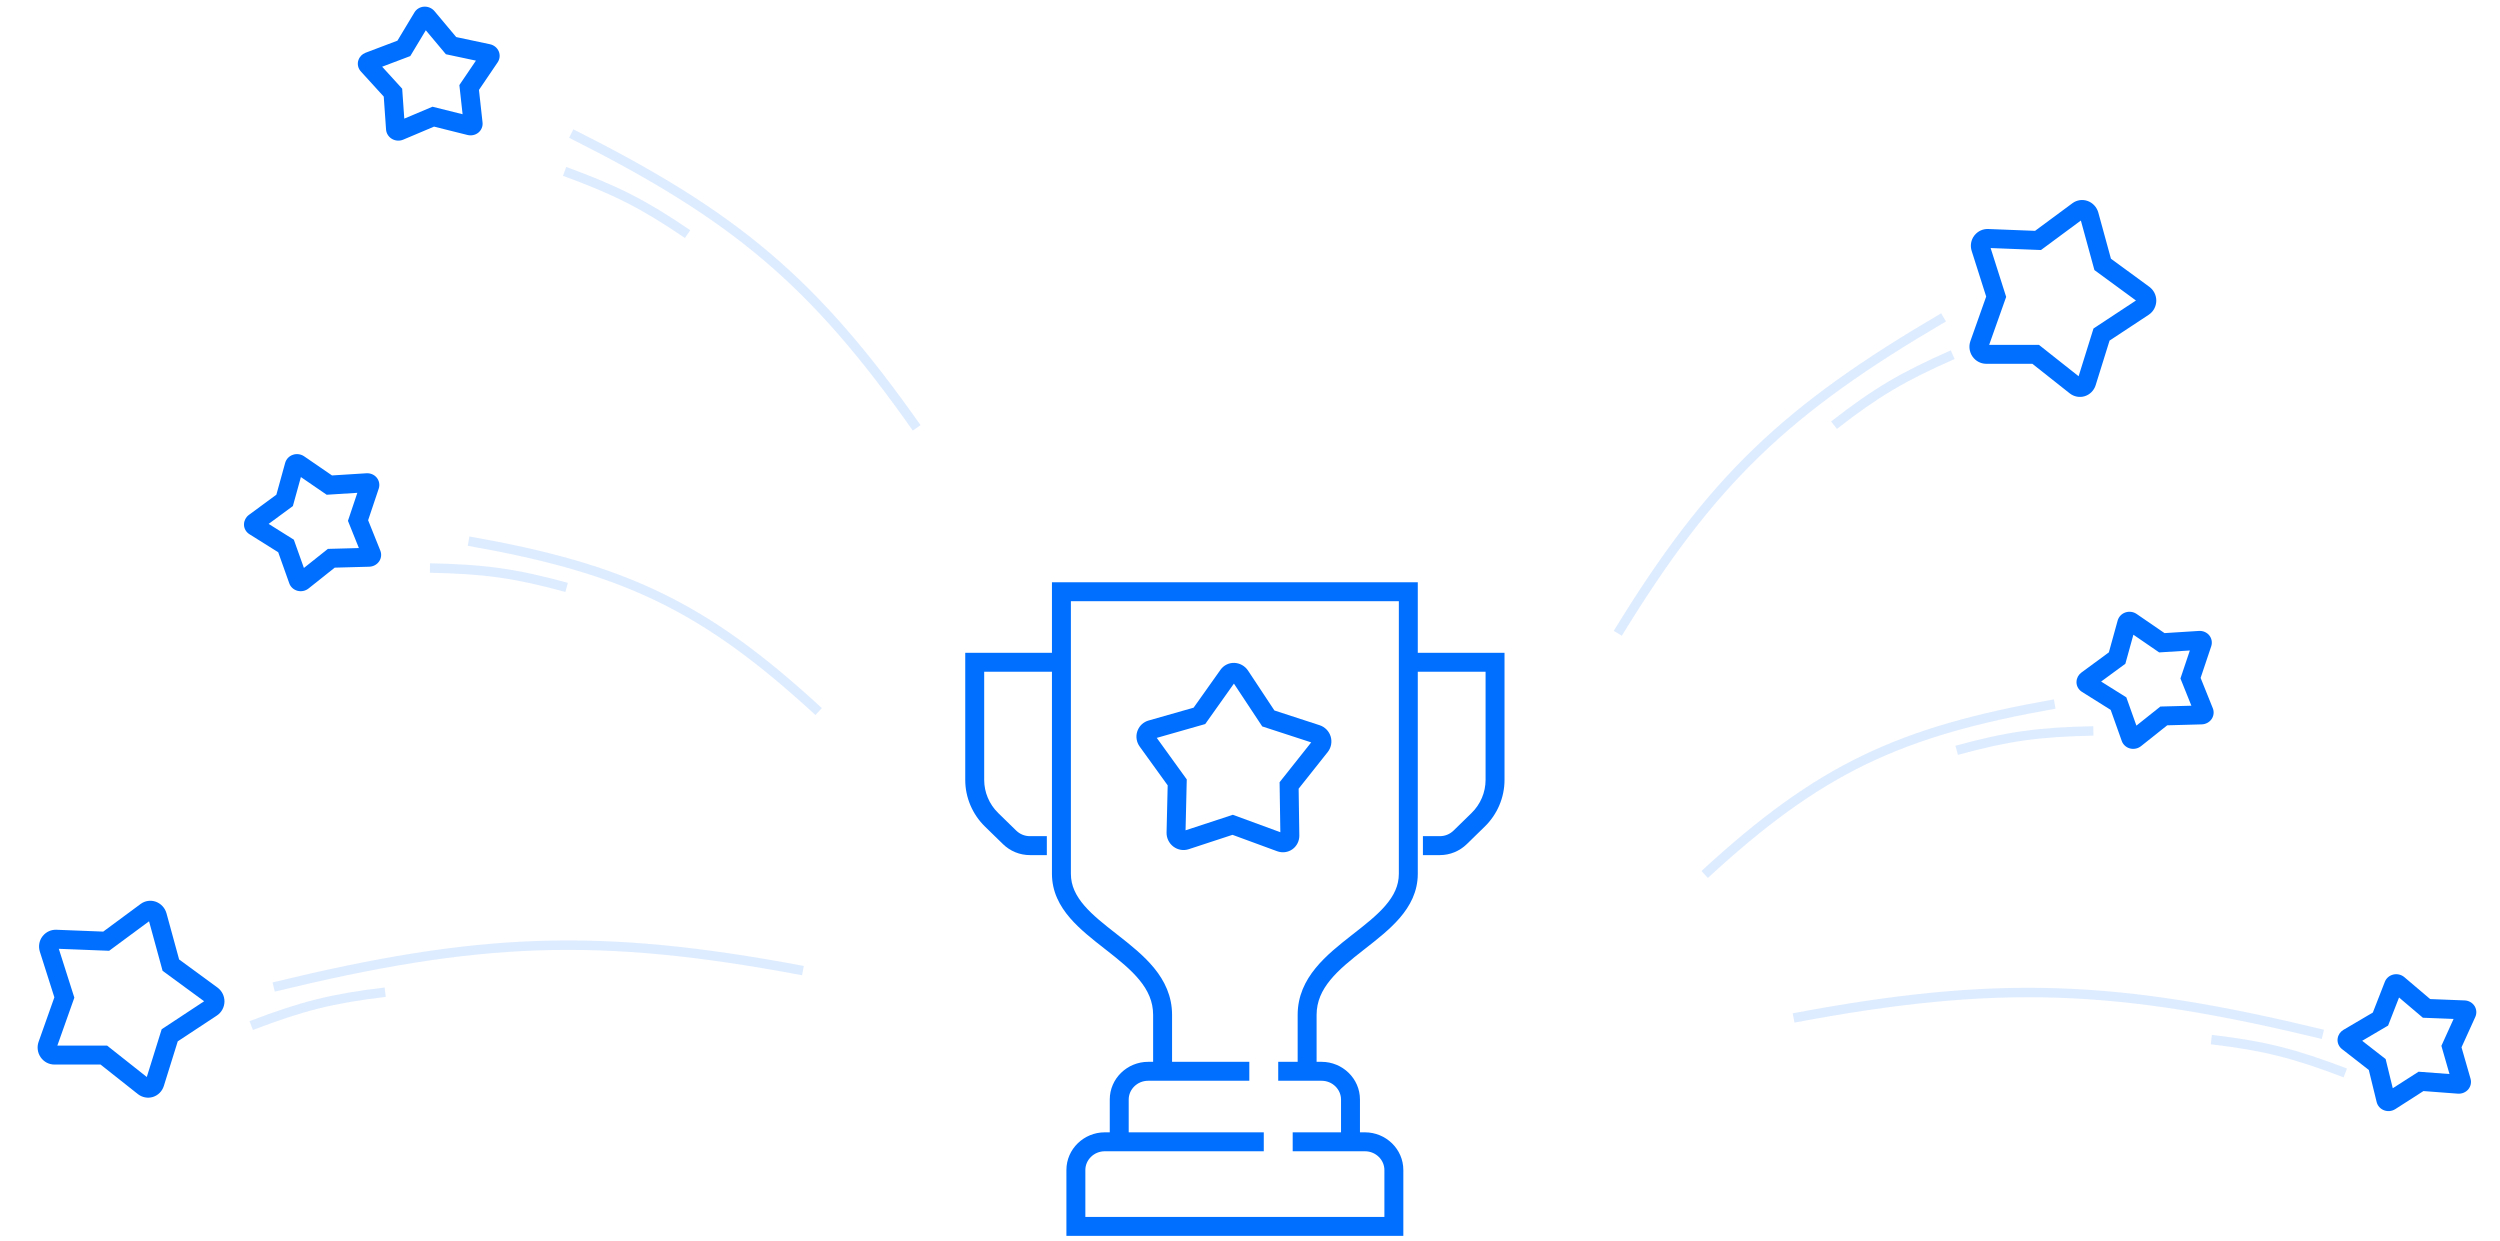 <svg width="264" height="131" viewBox="0 0 264 131" fill="none" xmlns="http://www.w3.org/2000/svg">
<g clip-path="url(#clip0_1459_12616)">
<path fill-rule="evenodd" clip-rule="evenodd" d="M111.086 61.488H149.718V92.275C149.718 94.16 148.905 95.673 147.805 96.947C146.777 98.136 145.437 99.184 144.18 100.167C144.117 100.216 144.054 100.265 143.992 100.314C142.643 101.37 141.397 102.367 140.477 103.492C139.577 104.592 139.033 105.764 139.033 107.169V113.127H137.033V107.169C137.033 105.179 137.825 103.575 138.929 102.226C140.012 100.901 141.437 99.774 142.759 98.739C142.8 98.707 142.842 98.675 142.883 98.643C144.195 97.616 145.395 96.677 146.291 95.639C147.195 94.593 147.718 93.526 147.718 92.275V63.488H113.086V92.275C113.086 93.526 113.609 94.593 114.512 95.639C115.408 96.677 116.608 97.616 117.921 98.643C117.962 98.675 118.003 98.707 118.044 98.739C119.366 99.774 120.792 100.901 121.875 102.226C122.978 103.575 123.77 105.179 123.77 107.169V113.127H121.77V107.169C121.77 105.764 121.227 104.592 120.327 103.492C119.407 102.367 118.161 101.37 116.812 100.314C116.749 100.265 116.687 100.216 116.624 100.167C115.366 99.184 114.026 98.136 112.999 96.947C111.899 95.673 111.086 94.16 111.086 92.275V61.488Z" fill="#006FFF"/>
<path fill-rule="evenodd" clip-rule="evenodd" d="M126.046 74.73L121.268 76.093C120.757 76.245 120.347 76.617 120.147 77.106L120.101 77.221C119.916 77.763 120.01 78.368 120.354 78.842L123.307 82.933L123.189 87.911C123.175 88.49 123.443 89.051 123.91 89.402C124.376 89.754 124.975 89.856 125.523 89.678L130.153 88.158L134.872 89.892C135.416 90.091 136.016 90.013 136.483 89.68C136.943 89.35 137.217 88.805 137.209 88.228L137.136 83.286L140.219 79.4C140.576 78.943 140.689 78.334 140.517 77.768C140.343 77.206 139.908 76.765 139.352 76.582L134.576 75.025L131.789 70.809C131.461 70.321 130.921 70.021 130.346 70.001C129.764 69.983 129.225 70.253 128.888 70.724L126.046 74.73ZM130.302 72.188L127.271 76.46L122.155 77.92L125.322 82.307L125.195 87.681L130.19 86.041L135.204 87.883L135.125 82.602L138.463 78.396L133.293 76.711L130.302 72.188Z" fill="#006FFF"/>
<path fill-rule="evenodd" clip-rule="evenodd" d="M101.93 68.938H112.088V70.938H103.93V82.359C103.93 83.666 104.46 84.928 105.414 85.858L107.306 87.705C107.701 88.09 108.214 88.299 108.76 88.299H110.546V90.299H108.76C107.688 90.299 106.675 89.883 105.91 89.136L104.017 87.289C102.681 85.986 101.93 84.209 101.93 82.359V68.938Z" fill="#006FFF"/>
<path fill-rule="evenodd" clip-rule="evenodd" d="M156.877 70.938H148.719V68.938H158.877V82.359C158.877 84.209 158.125 85.986 156.789 87.289L154.897 89.136C154.131 89.883 153.118 90.299 152.046 90.299H150.26V88.299H152.046C152.592 88.299 153.105 88.09 153.5 87.705L155.392 85.858C156.346 84.928 156.877 83.666 156.877 82.359V70.938Z" fill="#006FFF"/>
<path fill-rule="evenodd" clip-rule="evenodd" d="M139.559 114.129H134.98V112.129H139.559C141.767 112.129 143.612 113.894 143.612 116.108V120.576H141.612V116.108C141.612 115.045 140.709 114.129 139.559 114.129Z" fill="#006FFF"/>
<path fill-rule="evenodd" clip-rule="evenodd" d="M121.244 114.129C120.094 114.129 119.191 115.045 119.191 116.108V120.576H117.191V116.108C117.191 113.894 119.036 112.129 121.244 112.129H131.928V114.129H121.244Z" fill="#006FFF"/>
<path fill-rule="evenodd" clip-rule="evenodd" d="M116.666 121.574C115.516 121.574 114.613 122.49 114.613 123.553V128.51H146.192V123.553C146.192 122.49 145.29 121.574 144.14 121.574H136.508V119.574H144.14C146.348 119.574 148.192 121.339 148.192 123.553V130.51H112.613V123.553C112.613 121.339 114.458 119.574 116.666 119.574H133.455V121.574H116.666Z" fill="#006FFF"/>
</g>
<path opacity="0.13" fill-rule="evenodd" clip-rule="evenodd" d="M197.097 80.691C191.488 83.4 186.398 87.14 180.35 92.713L179.673 91.977C185.762 86.366 190.933 82.558 196.662 79.79C202.388 77.023 208.646 75.309 216.89 73.853L217.064 74.838C208.864 76.286 202.707 77.98 197.097 80.691Z" fill="#006FFF"/>
<path opacity="0.13" fill-rule="evenodd" clip-rule="evenodd" d="M245.179 109.714C223.556 104.468 211.059 103.928 189.495 107.988L189.31 107.005C211.023 102.917 223.663 103.465 245.415 108.742L245.179 109.714Z" fill="#006FFF"/>
<path opacity="0.13" fill-rule="evenodd" clip-rule="evenodd" d="M185.872 48.12C180.632 53.175 176.214 59.044 171.265 67.138L170.412 66.617C175.388 58.479 179.856 52.534 185.178 47.4C190.499 42.267 196.655 37.961 204.987 33.082L205.492 33.945C197.195 38.803 191.113 43.063 185.872 48.12Z" fill="#006FFF"/>
<path opacity="0.13" fill-rule="evenodd" clip-rule="evenodd" d="M206.407 37.911C201.194 40.211 198.399 41.846 193.979 45.295L193.364 44.507C197.853 41.003 200.721 39.327 206.003 36.996L206.407 37.911Z" fill="#006FFF"/>
<path opacity="0.13" fill-rule="evenodd" clip-rule="evenodd" d="M221.069 77.685C215.373 77.801 212.164 78.234 206.757 79.716L206.492 78.751C211.985 77.246 215.276 76.803 221.049 76.685L221.069 77.685Z" fill="#006FFF"/>
<path opacity="0.13" fill-rule="evenodd" clip-rule="evenodd" d="M247.486 113.77C242.164 111.738 239.027 110.934 233.459 110.277L233.576 109.284C239.232 109.951 242.449 110.777 247.843 112.836L247.486 113.77Z" fill="#006FFF"/>
<path opacity="0.13" fill-rule="evenodd" clip-rule="evenodd" d="M80.59 27.432C86.145 32.139 90.931 37.711 96.392 45.47L97.21 44.894C91.72 37.094 86.878 31.45 81.236 26.669C75.596 21.889 69.175 17.989 60.546 13.657L60.097 14.551C68.69 18.865 75.034 22.724 80.59 27.432Z" fill="#006FFF"/>
<path opacity="0.13" fill-rule="evenodd" clip-rule="evenodd" d="M59.449 18.567C64.799 20.526 67.694 21.977 72.327 25.135L72.89 24.308C68.184 21.101 65.214 19.614 59.793 17.628L59.449 18.567Z" fill="#006FFF"/>
<path opacity="0.13" fill-rule="evenodd" clip-rule="evenodd" d="M69.363 63.487C74.972 66.197 80.062 69.937 86.109 75.509L86.787 74.774C80.698 69.162 75.527 65.355 69.798 62.587C64.072 59.82 57.814 58.106 49.569 56.65L49.395 57.635C57.596 59.083 63.753 60.777 69.363 63.487Z" fill="#006FFF"/>
<path opacity="0.13" fill-rule="evenodd" clip-rule="evenodd" d="M45.392 60.482C51.088 60.598 54.297 61.031 59.704 62.513L59.968 61.548C54.476 60.043 51.185 59.6 45.412 59.482L45.392 60.482Z" fill="#006FFF"/>
<path opacity="0.13" fill-rule="evenodd" clip-rule="evenodd" d="M29.015 104.714C50.639 99.468 63.136 98.928 84.699 102.988L84.884 102.005C63.172 97.917 50.531 98.465 28.78 103.742L29.015 104.714Z" fill="#006FFF"/>
<path opacity="0.13" fill-rule="evenodd" clip-rule="evenodd" d="M26.708 108.766C32.031 106.735 35.167 105.93 40.736 105.273L40.618 104.28C34.963 104.948 31.746 105.773 26.351 107.832L26.708 108.766Z" fill="#006FFF"/>
<path fill-rule="evenodd" clip-rule="evenodd" d="M41.969 4.295L38.594 5.574C38.233 5.715 37.96 6.002 37.848 6.357L37.821 6.44C37.723 6.83 37.831 7.245 38.112 7.552L40.524 10.2L40.767 13.677C40.795 14.082 41.026 14.454 41.388 14.667C41.75 14.88 42.191 14.91 42.577 14.749L45.834 13.371L49.372 14.255C49.78 14.356 50.21 14.261 50.526 13.997C50.838 13.736 51.001 13.337 50.957 12.935L50.578 9.496L52.557 6.576C52.786 6.233 52.828 5.801 52.666 5.418C52.503 5.039 52.158 4.761 51.743 4.672L48.176 3.915L45.876 1.169C45.605 0.851 45.195 0.679 44.776 0.704C44.352 0.732 43.979 0.957 43.766 1.309L41.969 4.295ZM44.965 3.196L43.326 5.92L40.355 7.045L42.47 9.367L42.692 12.528L45.671 11.269L48.849 12.063L48.509 8.984L50.259 6.402L47.086 5.729L44.965 3.196Z" fill="#006FFF"/>
<path fill-rule="evenodd" clip-rule="evenodd" d="M250.572 106.925L247.462 108.756C247.13 108.956 246.909 109.286 246.859 109.654L246.847 109.74C246.816 110.142 246.993 110.533 247.322 110.788L250.146 112.99L250.974 116.376C251.07 116.77 251.361 117.098 251.753 117.246C252.145 117.395 252.585 117.35 252.938 117.126L255.916 115.217L259.552 115.491C259.971 115.521 260.379 115.354 260.646 115.041C260.909 114.73 261.002 114.31 260.891 113.921L259.936 110.596L261.394 107.384C261.561 107.007 261.53 106.574 261.305 106.224C261.08 105.878 260.693 105.662 260.269 105.644L256.625 105.502L253.894 103.184C253.574 102.916 253.14 102.816 252.731 102.912C252.319 103.011 251.989 103.296 251.839 103.678L250.572 106.925ZM253.339 105.336L252.184 108.298L249.447 109.908L251.924 111.839L252.676 114.918L255.4 113.173L258.666 113.418L257.811 110.441L259.099 107.6L255.857 107.473L253.339 105.336Z" fill="#006FFF"/>
<path fill-rule="evenodd" clip-rule="evenodd" d="M29.184 52.241L26.276 54.379C25.967 54.612 25.781 54.963 25.768 55.334L25.765 55.421C25.775 55.824 25.991 56.194 26.344 56.415L29.379 58.317L30.548 61.601C30.683 61.983 31.006 62.279 31.412 62.387C31.817 62.495 32.25 62.406 32.578 62.147L35.346 59.944L38.991 59.845C39.411 59.833 39.8 59.625 40.033 59.286C40.264 58.951 40.313 58.523 40.163 58.147L38.874 54.937L39.996 51.593C40.124 51.201 40.048 50.773 39.789 50.448C39.53 50.127 39.123 49.952 38.699 49.977L35.06 50.207L32.107 48.18C31.761 47.946 31.319 47.891 30.922 48.028C30.522 48.168 30.223 48.485 30.113 48.881L29.184 52.241ZM31.774 50.377L30.927 53.441L28.369 55.323L31.03 56.992L32.093 59.977L34.624 57.963L37.898 57.874L36.743 54.999L37.735 52.042L34.498 52.246L31.774 50.377Z" fill="#006FFF"/>
<path fill-rule="evenodd" clip-rule="evenodd" d="M222.696 68.889L219.788 71.028C219.478 71.261 219.293 71.611 219.28 71.983L219.277 72.07C219.287 72.472 219.503 72.843 219.856 73.063L222.89 74.965L224.059 78.249C224.195 78.631 224.518 78.928 224.923 79.036C225.329 79.144 225.762 79.054 226.09 78.795L228.858 76.593L232.503 76.494C232.923 76.481 233.311 76.274 233.545 75.935C233.775 75.599 233.825 75.171 233.675 74.796L232.385 71.586L233.507 68.241C233.635 67.849 233.56 67.422 233.301 67.097C233.042 66.775 232.635 66.6 232.211 66.626L228.572 66.856L225.618 64.828C225.273 64.595 224.831 64.539 224.434 64.676C224.034 64.817 223.735 65.134 223.624 65.53L222.696 68.889ZM225.286 67.026L224.439 70.09L221.88 71.972L224.541 73.64L225.604 76.626L228.135 74.611L231.41 74.523L230.255 71.648L231.247 68.691L228.009 68.895L225.286 67.026Z" fill="#006FFF"/>
<path fill-rule="evenodd" clip-rule="evenodd" d="M10.902 98.377L5.938 98.182C5.404 98.167 4.899 98.393 4.557 98.795L4.477 98.889C4.132 99.347 4.033 99.951 4.212 100.509L5.741 105.316L4.077 110.01C3.883 110.556 3.962 111.172 4.296 111.651C4.63 112.131 5.167 112.415 5.743 112.417L10.616 112.416L14.559 115.536C15.014 115.894 15.609 116.007 16.155 115.837C16.695 115.667 17.125 115.235 17.299 114.683L18.77 109.966L22.911 107.235C23.393 106.912 23.691 106.369 23.704 105.777C23.714 105.189 23.438 104.634 22.967 104.287L18.915 101.319L17.581 96.444C17.422 95.877 17.003 95.424 16.462 95.225C15.915 95.027 15.319 95.115 14.852 95.458L10.902 98.377ZM15.739 97.289L11.526 100.403L6.21 100.194L7.851 105.351L6.055 110.417L11.311 110.416L15.501 113.731L17.073 108.689L21.556 105.733L17.17 102.519L15.739 97.289Z" fill="#006FFF"/>
<path fill-rule="evenodd" clip-rule="evenodd" d="M214.902 24.377L209.938 24.182C209.404 24.167 208.898 24.393 208.557 24.795L208.477 24.89C208.132 25.347 208.033 25.951 208.212 26.509L209.741 31.317L208.077 36.01C207.883 36.556 207.962 37.172 208.296 37.651C208.63 38.13 209.167 38.415 209.743 38.417L214.616 38.416L218.559 41.536C219.014 41.894 219.609 42.008 220.155 41.837C220.695 41.667 221.125 41.235 221.299 40.683L222.77 35.966L226.911 33.235C227.393 32.912 227.691 32.369 227.704 31.777C227.714 31.189 227.438 30.634 226.967 30.287L222.915 27.319L221.581 22.444C221.422 21.877 221.003 21.424 220.462 21.225C219.915 21.027 219.319 21.115 218.852 21.458L214.902 24.377ZM219.739 23.289L215.526 26.403L210.21 26.194L211.851 31.351L210.055 36.417L215.311 36.416L219.501 39.731L221.073 34.689L225.556 31.733L221.17 28.519L219.739 23.289Z" fill="#006FFF"/>
<defs>
<clipPath id="clip0_1459_12616">
<rect width="58" height="70" fill="white" transform="translate(101.402 61)"/>
</clipPath>
</defs>
</svg>
